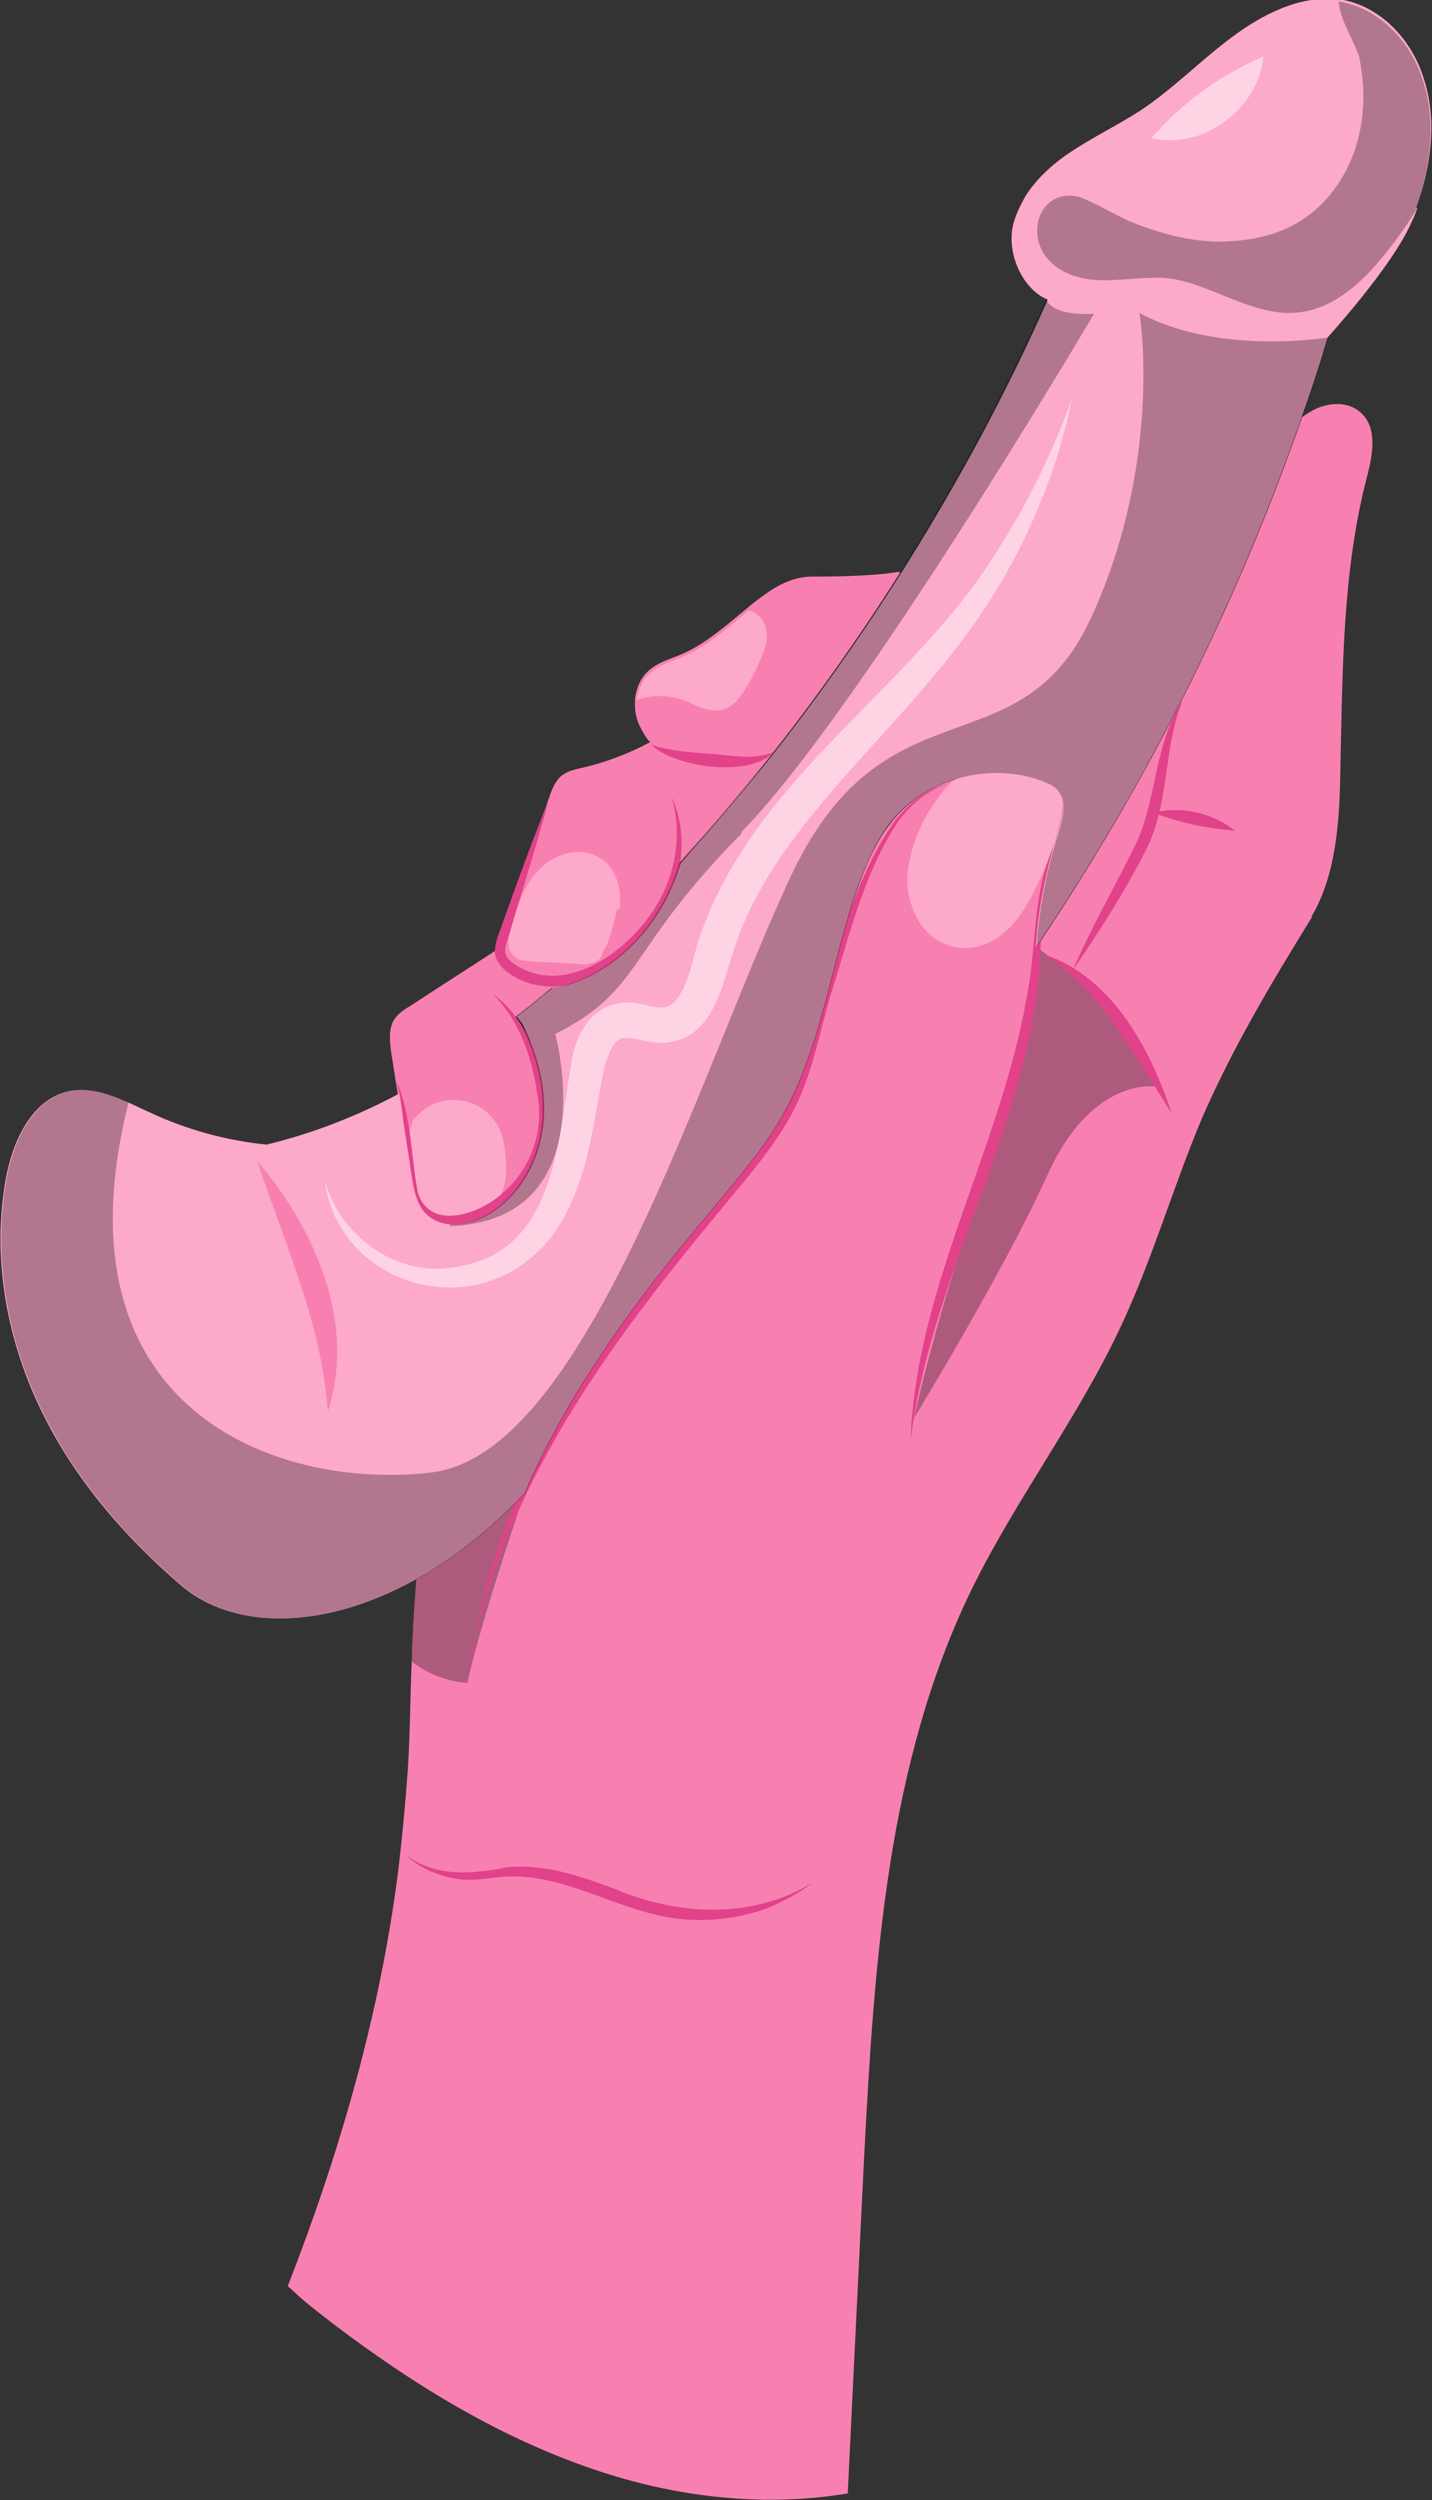 <?xml version="1.0" encoding="UTF-8"?><svg xmlns="http://www.w3.org/2000/svg" width="18.26" height="31.87" viewBox="0 0 18.26 31.87"><rect x="0" y="0" width="18.26" height="31.87" fill="#333333" stroke="none"/><g isolation="isolate"><g id="Layer_1"><path d="M10.83,31.78c-1.05.18-2.15.06-3.16-.27-1.26-.41-2.4-1.11-3.45-1.91-.14-.11-.29-.22-.42-.34-.04-.04-.09-.08-.13-.12.67-1.72,1.18-3.49,1.41-5.31h0c.05-.42.09-.85.12-1.27.03-.46.03-.92.05-1.38.01-.35.03-.7.06-1.05.46-.26.93-.62,1.38-1.1.13-.29.27-.58.42-.86.55-1,1.26-1.9,1.99-2.77.32-.38.64-.75.88-1.18.52-.92.62-2.01.99-3,.1-.28.23-.54.42-.77.45-.54,1.25-.74,1.9-.48.08.03.15.07.2.13.11.14.05.35,0,.52-.15.47-.25.96-.28,1.46,1.41-2.09,2.56-4.37,3.39-6.76.07-.05.15-.1.23-.13.17-.06.37-.06.51.06.24.2.16.57.08.87-.31,1.22-.3,2.5-.33,3.76-.01.62-.06,1.29-.37,1.81h.01c-.52.84-1.02,1.68-1.41,2.58-.36.86-.62,1.76-1.01,2.6-.55,1.19-1.36,2.24-1.93,3.41-1.07,2.21-1.23,4.73-1.36,7.19-.07,1.44-.14,2.88-.21,4.31Z" fill="#f880b1" stroke-width="0"/><path d="M5.96,21.45s-.36,0-.71-.27c.01-.35.03-.7.06-1.05.46-.26.93-.62,1.38-1.1,0,0-.55,1.6-.73,2.42Z" mix-blend-mode="soft-light" opacity=".3" stroke-width="0"/><path d="M11.65,18.1s.34-1.57.94-3.15c.61-1.58.62-2.88.62-2.88,0,0,1.25.84,1.51,1.78,0,0-.8-.12-1.36,1.12-.56,1.24-1.72,3.13-1.72,3.13Z" mix-blend-mode="soft-light" opacity=".3" stroke-width="0"/><path d="M6.02,21.11c.3-2.16,1.61-4.01,2.97-5.66.34-.42.71-.81.97-1.27.26-.46.35-.99.52-1.51.26-.76.47-1.57.95-2.23.17-.21.4-.39.66-.45-.26.08-.47.26-.63.47-.45.67-.63,1.48-.87,2.23-.15.51-.24,1.05-.51,1.54-.27.48-.64.88-.98,1.3-1.36,1.64-2.66,3.43-3.09,5.56h0Z" fill="#e2428a" stroke-width="0"/><path d="M13.44,10.8c-.22.62-.12,1.29-.23,1.94-.09.65-.29,1.28-.49,1.9-.43,1.23-.95,2.43-1.11,3.73.01-.33.05-.65.11-.97.3-1.6,1.09-3.07,1.37-4.68.13-.62.07-1.33.34-1.92h0Z" fill="#e2428a" stroke-width="0"/><path d="M13.33,12.17c.86.3,1.34,1.2,1.61,2.02-.48-.74-.86-1.52-1.61-2.02h0Z" fill="#e2428a" stroke-width="0"/><path d="M13.68,12.37c.24-.57.57-1.12.83-1.67.24-.56.22-1.24.57-1.77-.24.59-.17,1.24-.43,1.83-.28.57-.62,1.09-.97,1.61h0Z" fill="#e2428a" stroke-width="0"/><path d="M14.7,10.36c.36-.09.76,0,1.05.23-.37-.03-.69-.1-1.05-.23h0Z" fill="#e2428a" stroke-width="0"/><path d="M5.21,23.67c.4.27.83.21,1.28.13.47-.04.92.12,1.33.27.82.35,1.76.4,2.54-.07-.18.14-.38.24-.59.33-.43.15-.91.19-1.35.09-.65-.14-1.26-.52-1.92-.5-.21,0-.44.07-.68.03-.23-.04-.45-.13-.62-.28h0Z" fill="#e2428a" stroke-width="0"/><path d="M13.15,11.43c-.14.27-.33.52-.63.62-.28.09-.57,0-.75-.23-.08-.1-.13-.21-.16-.33-.06-.18-.05-.38,0-.57.05-.23.17-.51.34-.73.08-.12.18-.23.3-.31.25-.16.56-.13.83-.06.13.04.29.08.38.19.1.11.1.25.07.39-.07.36-.21.71-.38,1.03Z" fill="#fda9ca" stroke-width="0"/><path d="M11.48,7.3c-.53.84-1.1,1.64-1.71,2.41-.33.42-.68.83-1.04,1.22-.02.03-.05.05-.07.08-.14.53-.48,1-.93,1.31-.06.04-.13.08-.2.12-.15.08-.32.15-.5.16-.15.13-.3.25-.46.37l.07.09c.21.42.33.89.26,1.35-.07.46-.34.91-.76,1.12-.23.12-.55.14-.73-.05-.01-.02-.03-.03-.04-.05-.09-.12-.11-.28-.14-.43-.02-.15-.05-.3-.07-.45-.03-.21-.06-.41-.09-.62-.03-.17-.05-.33-.08-.5-.02-.15-.04-.32.04-.44.05-.07.12-.12.19-.16.38-.25.76-.49,1.14-.74,0-.1.03-.19.07-.28.03-.08.06-.16.08-.24.16-.47.33-.93.49-1.4.04-.11.08-.22.17-.29.07-.05.15-.07.24-.09.31-.07.6-.18.88-.33-.06-.06-.1-.14-.14-.22-.05-.11-.06-.23-.05-.35.02-.13.07-.25.17-.34.12-.11.28-.15.42-.21.32-.14.57-.37.84-.59.07-.06.15-.12.22-.17.18-.13.38-.23.6-.23.18,0,.74,0,1.11-.06Z" fill="#f880b1" stroke-width="0"/><path d="M6.44,14.68c.02.18.03.4-.06.56-.08.16-.24.23-.4.25-.17.03-.37.05-.53-.02-.17-.08-.22-.25-.25-.42-.04-.19-.07-.39,0-.59.01-.04.03-.07.05-.11,0-.02,0-.04.01-.06.21-.28.58-.35.87-.17h0s.04.02.05.04c.02.01.04.02.05.04.13.12.19.29.21.46Z" fill="#fda9ca" stroke-width="0"/><path d="M7.87,11.58c-.02.11-.05.21-.08.32-.03.08-.05.16-.1.23,0,0,0,.02-.01.02,0,0,0,.01,0,.02-.03.07-.09.1-.15.11-.09.03-.18,0-.27,0-.05,0-.11,0-.16-.01-.12,0-.25-.01-.37-.02-.1,0-.19-.04-.23-.14-.03-.07-.02-.15,0-.22.02-.1.05-.2.09-.3.06-.19.15-.37.29-.51.24-.25.69-.33.92,0,.1.15.12.34.1.51Z" fill="#fda9ca" stroke-width="0"/><path d="M9.7,8.4c-.07.17-.16.34-.27.49-.09.12-.22.19-.38.16-.16-.03-.29-.13-.46-.16-.16-.03-.32-.02-.47.03.02-.13.07-.25.17-.34.12-.11.28-.15.42-.21.32-.14.57-.37.84-.59.1.03.18.1.21.21.05.15-.01.3-.07.43Z" fill="#fda9ca" stroke-width="0"/><path d="M8.3,9.49c.26.09.52.1.78.12.27.02.52.08.78-.02-.3.33-1.27.19-1.56-.1h0Z" fill="#e2428a" stroke-width="0"/><path d="M7.01,10.15c-.13.49-.28.98-.43,1.47l-.11.37c-.04.11-.05.19.05.27.63.48,1.46-.1,1.82-.67.27-.41.37-.95.22-1.44.34.73-.02,1.62-.63,2.09-.41.34-1.06.49-1.5.12-.05-.05-.11-.12-.12-.21,0-.09.02-.16.04-.22l.13-.36c.17-.48.35-.96.54-1.43h0Z" fill="#e2428a" stroke-width="0"/><path d="M5.06,13.79c.19.44.18.97.27,1.42.17.5.82.25,1.1-.02.35-.31.51-.79.42-1.25-.07-.47-.23-.95-.58-1.28.41.29.6.79.7,1.26.13.49-.05,1.05-.43,1.39-.34.34-1.16.56-1.32-.06-.08-.49-.03-.97-.16-1.45h0Z" fill="#e2428a" stroke-width="0"/><path d="M18.07,2.66c-.02.06-.04.11-.07.17-.24.56-1.07,1.47-1.07,1.47-.1.34-.21.68-.33,1.01-.83,2.39-1.98,4.68-3.39,6.76.03-.5.13-.99.28-1.46.05-.17.11-.38,0-.52-.05-.07-.13-.1-.2-.13-.65-.25-1.45-.05-1.9.48-.19.22-.31.49-.42.77-.37.99-.47,2.08-.99,3-.24.43-.57.8-.88,1.18-.54.64-1.06,1.29-1.51,1.99-.17.25-.33.52-.48.79-.15.28-.3.57-.42.86-.45.48-.92.84-1.38,1.1-1.22.68-2.36.63-3,.08-.71-.61-1.34-1.33-1.77-2.2-.43-.87-.64-1.89-.48-2.9.07-.47.28-.99.69-1.16.29-.12.59-.03.88.1.09.04.19.09.28.13.47.22.98.36,1.49.41.58-.14,1.15-.36,1.69-.65.05.35.11.71.16,1.06.03.17.06.35.18.47.09.09.2.13.33.14.14,0,.28-.03.4-.09.42-.21.69-.65.76-1.12.07-.46-.05-.94-.26-1.35l-.07-.09c.16-.12.31-.25.46-.37.17-.01.34-.08.5-.16.55-.29.96-.83,1.13-1.43.03-.03.05-.05.07-.08.36-.4.7-.8,1.04-1.22.61-.77,1.18-1.57,1.71-2.41.7-1.11,1.33-2.27,1.86-3.47h0c-.32-.13-.53-.59-.44-.96.03-.12.09-.24.15-.35.13-.21.32-.39.52-.53.3-.21.64-.37.95-.57.41-.27.77-.64,1.16-.93.4-.3.86-.53,1.32-.49.02,0,.04,0,.06,0,.52.08.94.52,1.09,1.06.15.5.08,1.07-.11,1.59Z" fill="#fda9ca" stroke-width="0"/><path d="M16.94,4.3c-.1.34-.21.68-.33,1.01-.83,2.39-1.98,4.68-3.39,6.76.03-.5.13-.99.28-1.46.05-.17.11-.38,0-.52-.05-.07-.13-.1-.2-.13-.65-.25-1.45-.05-1.9.48-.19.22-.31.49-.42.77-.37.99-.47,2.08-.99,3-.24.43-.57.8-.88,1.18-.54.64-1.06,1.29-1.51,1.99-.17.25-.33.52-.48.79-.15.28-.3.57-.42.86-.45.48-.92.84-1.38,1.1-1.22.68-2.36.63-3,.08-.71-.61-1.34-1.33-1.77-2.2-.43-.87-.64-1.89-.48-2.9.07-.47.28-.99.69-1.16.29-.12.59-.03.88.1h0c-.99,3.92,1.89,4.95,3.86,4.72.67-.08,1.28-.69,1.84-1.57,1.07-1.67,1.94-4.3,2.73-6,1.2-2.6,2.93-1.32,3.85-3.34.92-2.02.61-3.87.61-3.87,1.02.55,2.42.31,2.42.31Z" mix-blend-mode="soft-light" opacity=".3" stroke-width="0"/><path d="M9.46,10.62c-1.5,1.52-1.25,1.99-2.38,2.56,0,0,.65,2.37-1.34,2.45v-.02c.14,0,.28-.03.4-.09.42-.21.69-.65.76-1.12.07-.46-.05-.94-.26-1.35l-.07-.09c.16-.12.31-.25.46-.37.17-.01.34-.08.5-.16.55-.29.96-.83,1.13-1.43.03-.03.05-.05.07-.08.36-.4.7-.8,1.04-1.22.61-.77,1.18-1.57,1.71-2.41.7-1.11,1.33-2.27,1.86-3.47,0,0,.06.21.61.18,0,0-3,5.09-4.5,6.61Z" mix-blend-mode="soft-light" opacity=".3" stroke-width="0"/><path d="M18.07,2.66c-.07.11-.14.22-.22.33-.37.51-.86,1.08-1.56.99-.35-.05-.66-.21-.99-.33-.17-.06-.35-.11-.53-.11-.19,0-.38.02-.57.03-.32.02-.68-.04-.88-.32-.12-.18-.13-.42-.01-.59.03-.04.07-.08.12-.11.13-.08.29-.07.43,0,.18.08.35.18.52.26.36.15.74.26,1.13.27.34,0,.68-.05.98-.21.3-.16.54-.42.69-.73.22-.44.25-.94.15-1.42-.08-.23-.24-.46-.26-.7.52.08.94.52,1.09,1.06.15.5.08,1.07-.11,1.59Z" mix-blend-mode="soft-light" opacity=".3" stroke-width="0"/><path d="M16.11.72c-.06.67-.78,1.2-1.43,1.04.42-.47.86-.79,1.43-1.04h0Z" fill="#fff" mix-blend-mode="soft-light" opacity=".5" stroke-width="0"/><path d="M3.28,14.8c.73.85,1.27,2.07.9,3.19-.08-1.13-.55-2.13-.9-3.19h0Z" fill="#f880b1" stroke-width="0"/><path d="M4.14,15.04c.18.68.84,1.17,1.49,1.13,1.45-.09,1.47-1.54,1.66-2.65.09-.5.41-.87.98-.7.18.04.23.03.31-.03.2-.18.25-.58.34-.84.71-2.08,2.75-3.18,3.84-5,.37-.58.67-1.21.91-1.87-.21,1.03-.65,2.03-1.26,2.89-.61.86-1.39,1.6-2.04,2.4-.43.53-.81,1.1-1.01,1.73-.15.45-.26,1.13-.86,1.19-.2.02-.37-.06-.53-.06-.04,0-.07.01-.1.04-.15.12-.2.52-.26.85-.12.7-.29,1.51-.91,1.97-.96.72-2.4.17-2.56-1.04h0Z" fill="#fff" mix-blend-mode="soft-light" opacity=".5" stroke-width="0"/></g></g></svg>